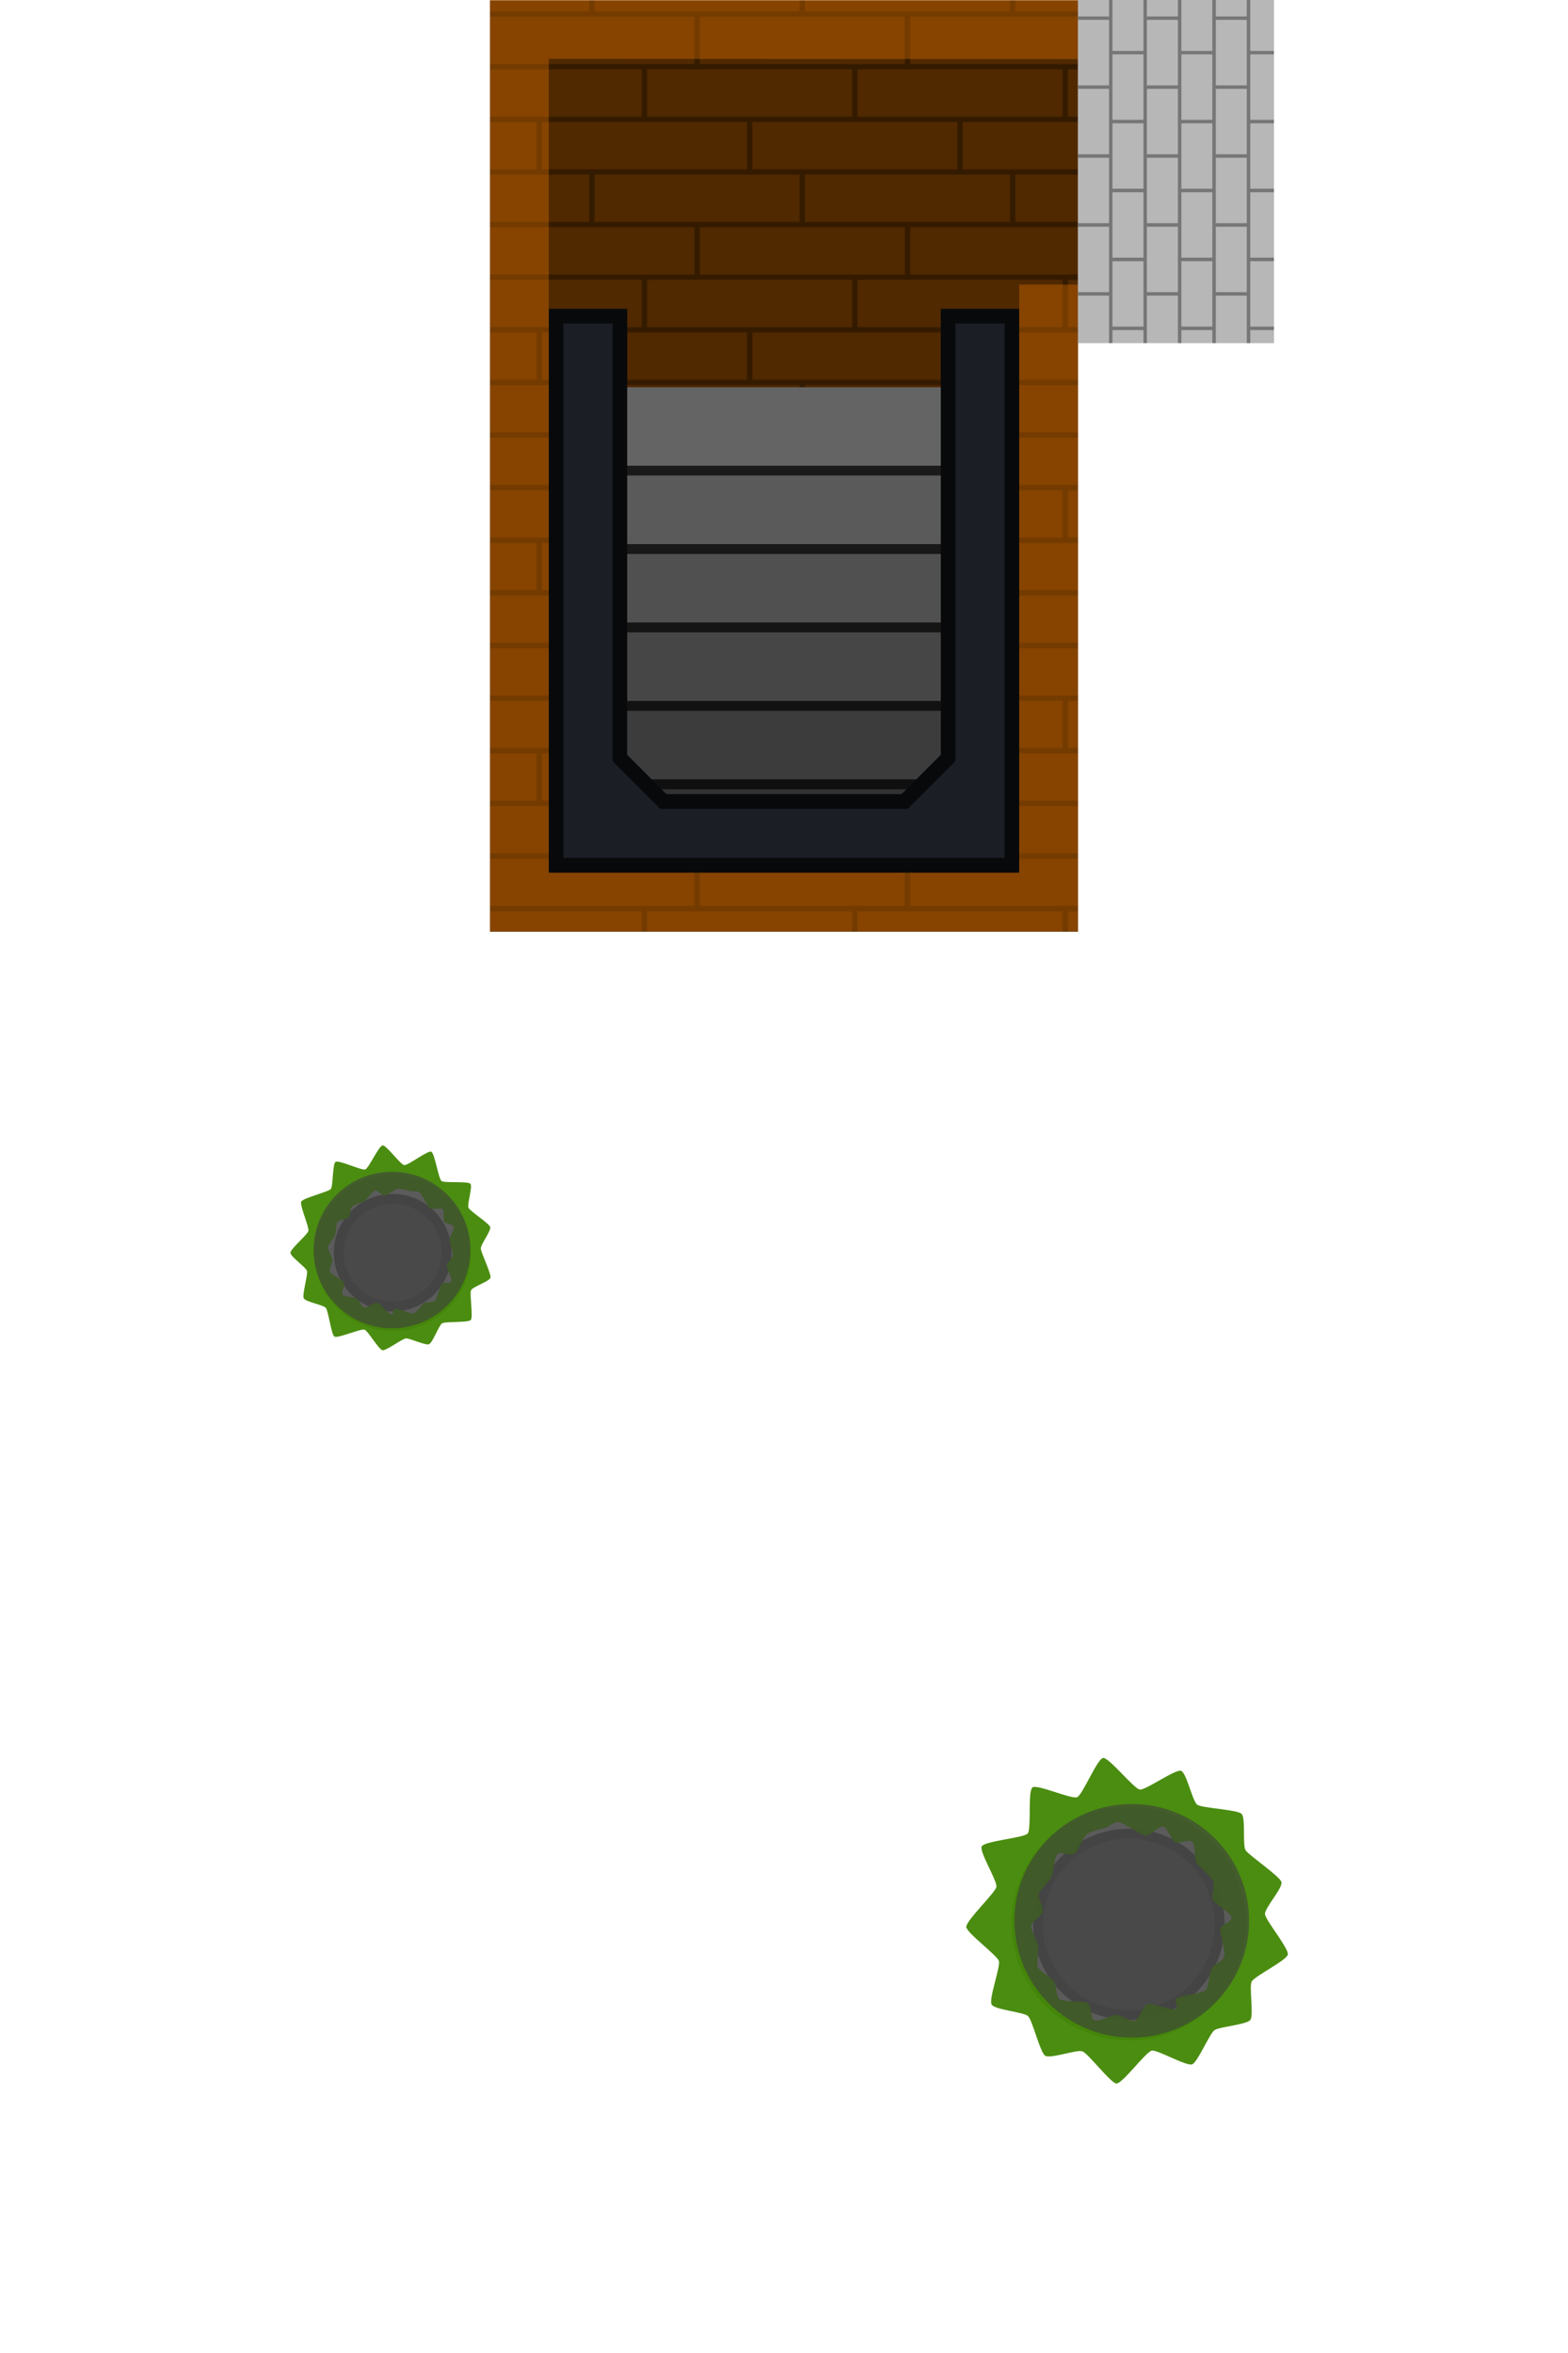 <svg xmlns="http://www.w3.org/2000/svg" xmlns:xlink="http://www.w3.org/1999/xlink" width="640" height="960" viewBox="0 0 169.333 254"><defs><clipPath id="g"><path clip-path="url(#clipPath6865)" d="M402.14 158.55h9.526v-42.334h-9.525z" fill="#a3977d" stroke-width="1.984"/></clipPath><clipPath id="h"><path d="M-22.25 168.075v-9.525h-46.568v9.525z" clip-path="url(#clipPath6865)" fill="#a3977d" stroke-width="2.081"/></clipPath><clipPath id="i"><path d="M-70.934 202.47h50.8v-60.854h-8.467v48.155l-4.233 4.233h-25.4l-4.234-4.233v-48.155h-8.466z" fill="#a3977d" stroke-width="5.144"/></clipPath><clipPath id="f"><ellipse ry="6.34" rx="6.35" cy="243.216" cx="-87.868" fill="#3f3f3f" fill-opacity=".611" stroke-width="2.145" stroke-opacity=".706"/></clipPath><clipPath id="e"><ellipse ry="10.319" rx="10.335" cy="243.216" cx="-24.735" fill="#3f3f3f" fill-opacity=".612" stroke-width="3.49" stroke-opacity=".706"/></clipPath><pattern xlink:href="#a" id="c" patternTransform="translate(296.863 10.055) scale(.142)"/><pattern patternUnits="userSpaceOnUse" width="160" height="160" patternTransform="translate(193.242 244.524) scale(.265)" id="a"><path fill="none" stroke-width="3.78" d="M0 0h160v160H0z"/><path fill="none" stroke-width="3.78" d="M0 0h160v160H0z"/><path fill="none" stroke-width="3.78" d="M0 0h160v160H0z"/><path fill="#502900" stroke-width="18.898" stroke-miterlimit="10" d="M0 0h160v160H0z"/><path fill-opacity=".354" stroke-width="8.709" stroke-miterlimit="10" d="M36 0h4v160h-4zm40 0h4v160h-4zm40 0h4v160h-4z"/><path transform="rotate(90)" fill-opacity=".354" stroke-width="4.131" stroke-miterlimit="10" d="M36-76h4v36h-4zm120 40h4V0h-4zm-40-80h4v36h-4z"/><path fill-opacity=".354" stroke-width="8.709" stroke-miterlimit="10" d="M156 0h4v160h-4z"/><path transform="rotate(90)" fill-opacity=".354" stroke-width="4.131" stroke-miterlimit="10" d="M76-156h4v36h-4z"/></pattern><pattern xlink:href="#b" id="d" patternTransform="rotate(90 106.362 140.23) scale(.093)"/><pattern patternUnits="userSpaceOnUse" width="160" height="160" patternTransform="translate(142.971 268.336) scale(.265)" id="b"><path fill="none" stroke-width="3.78" d="M0 0h160v160H0z"/><path fill="none" stroke-width="3.78" d="M0 0h160v160H0z"/><path fill="none" stroke-width="3.78" d="M0 0h160v160H0z"/><path fill="#b7b7b7" stroke-width="18.898" stroke-miterlimit="10" d="M0 0h160v160H0z"/><path fill-opacity=".354" stroke-width="8.709" stroke-miterlimit="10" d="M36 0h4v160h-4zm40 0h4v160h-4zm40 0h4v160h-4z"/><path transform="rotate(90)" fill-opacity=".354" stroke-width="4.131" stroke-miterlimit="10" d="M36-76h4v36h-4zm120 40h4V0h-4zm-80-80h4v36h-4z"/><path fill-opacity=".354" stroke-width="8.709" stroke-miterlimit="10" d="M156 0h4v160h-4z"/><path transform="rotate(90)" fill-opacity=".354" stroke-width="4.131" stroke-miterlimit="10" d="M116-156h4v36h-4zm0 80h4v36h-4zm40-40h4v36h-4zM36-156h4v36h-4zM76-36h4V0h-4z"/></pattern></defs><path d="M140.726-29.633h100.542v63.5H140.726z" fill="url(#c)" transform="rotate(-90 161.925 79.376)"/><path d="M110.067 30.726h6.35v69.816h-63.5V.001h63.5v6.383l-57.15-.033v87.841h50.8z" fill="#ff8102" fill-opacity=".31"/><path d="M204.259 33.867H241.3v21.167h-37.042z" fill="url(#d)" transform="rotate(-90 161.925 79.376)"/><g fill="#3f3f3f" fill-opacity=".612" transform="translate(6.024 93.432)"><ellipse cx="115.888" cy="114.212" rx="12.67" ry="12.612"/><ellipse transform="translate(140.623 -128.916)" clip-path="url(#e)" ry="10.319" rx="10.335" cy="243.216" cx="-24.735" stroke="#404040" stroke-width="2.117" stroke-opacity=".5"/></g><path d="M119.12 189.77c-.638.106-2.204 3.977-2.799 4.23-.593.257-4.292-1.42-4.817-1.055-.532.362-.103 4.478-.513 4.97-.418.497-4.731.811-4.98 1.416-.252.608 1.726 3.733 1.591 4.37-.146.637-3.301 3.65-3.25 4.308.05.658 3.318 3.044 3.518 3.67.19.62-1.112 4.131-.78 4.705.324.573 3.47.805 3.938 1.252.467.448 1.29 3.9 1.838 4.27.545.366 3.375-.666 4.004-.476.625.192 3.052 3.422 3.693 3.478.642.055 3.202-3.46 3.832-3.55.631-.097 3.753 1.718 4.352 1.481.594-.233 1.886-3.326 2.411-3.69.523-.368 3.47-.593 3.865-1.1.397-.503-.134-3.545.139-4.128.268-.58 3.774-2.283 3.91-2.927l.004-.003c.14-.64-2.423-3.712-2.465-4.375-.04-.658 1.948-2.826 1.775-3.456-.172-.63-3.52-2.88-3.872-3.436-.351-.557.032-3.464-.432-3.926-.471-.464-4.254-.608-4.786-.981-.53-.38-1.149-3.47-1.758-3.666-.61-.188-3.788 2.084-4.429 2.028-.641-.055-3.359-3.519-3.99-3.41zm1.558 6.907c.481-.065 2.49 1.378 2.992 1.468.496.091 1.495-1.11 1.97-.945.47.166.844 1.389 1.256 1.645.411.267 1.453-.347 1.848-.032.395.315.192 1.944.497 2.329.31.39 1.591 1.495 1.773 1.96.182.46-.16 1.383-.075 1.87.086.49 2.062 1.533 2.056 2.045-.005.513-1.164.694-1.212 1.191-.054.497.62 2.559.427 3.04-.197.48-1.159.827-1.383 1.265-.219.438-.299 1.95-.652 2.329-.353.374-2.74.545-3.12.876-.378.331.375.94-.069 1.148-.438.203-2.58-.656-3.06-.523-.486.134-.956 1.795-1.453 1.821-.497.032-1.282-.534-1.773-.651-.481-.107-1.998.758-2.484.588-.48-.171-.32-1.657-.77-1.897-.442-.24-2.723-.064-3.06-.411-.341-.353-.272-1.496-.565-1.923-.294-.417-1.46-1.042-1.71-1.464-.24-.427.096-1.826.01-2.333-.085-.502-.7-1.55-.768-2.041-.07-.491 1.26-1.293 1.281-1.784.022-.491-.63-1.394-.427-1.87.203-.48 1.074-1.26 1.309-1.698.235-.433.342-2.12.657-2.505.31-.38 1.533.24 1.902-.096.373-.337.94-1.87 1.372-2.131.438-.262 1.298-.507 1.778-.609.481-.096.972-.598 1.453-.662z" fill="#408602" fill-opacity=".941"/><g transform="translate(150.342 92.893)" fill="#3f3f3f" fill-opacity=".611"><ellipse cx="-107.937" cy="42.333" rx="8.467" ry="8.453"/><ellipse clip-path="url(#f)" ry="6.34" rx="6.35" cy="243.216" cx="-87.868" transform="translate(-20.07 -200.883)" stroke="#404040" stroke-width="2.117" stroke-opacity=".5"/></g><path d="M46.566 124.321c-.388-.145-2.497 1.501-2.908 1.45-.41-.047-1.926-2.161-2.334-2.128-.411.03-1.492 2.452-1.877 2.594-.391.141-2.885-1.066-3.216-.81-.335.256-.239 2.624-.517 2.934-.286.307-3.002.968-3.184 1.35-.182.38.866 2.75.776 3.162-.093.405-1.94 1.936-1.94 2.36-.003.422 1.668 1.559 1.784 1.957.116.398-.534 2.576-.348 2.958.186.377 2.086.711 2.374 1.018.286.307.597 2.877.935 3.113.339.236 2.885-.894 3.263-.742.382.148 1.532 2.155 1.94 2.216.405.06 2.112-1.241 2.52-1.275.408-.037 2.116.782 2.497.627.381-.151 1.061-2.01 1.4-2.246.334-.236 2.825-.057 3.106-.37l.004-.001c.282-.31-.156-2.836.033-3.217.19-.378 1.986-.945 2.092-1.35.106-.404-1.03-2.724-1.047-3.146-.017-.421 1.127-1.912 1.017-2.317-.112-.408-2.165-1.7-2.34-2.077-.173-.381.474-2.293.198-2.597-.278-.3-2.769-.057-3.107-.293-.338-.236-.736-3.029-1.12-3.17zm-1.348 4.331c.288.119.94 1.562 1.19 1.773.246.21 1.185-.137 1.396.108.208.242.023 1.04.17 1.314.142.28.917.273 1.035.574.118.302-.516 1.14-.47 1.452.047.315.404 1.34.356 1.655-.047.313-.532.716-.64 1.013-.11.3.652 1.511.485 1.794-.167.283-.869.012-1.055.272-.188.259-.475 1.619-.736 1.824-.263.203-.908.088-1.173.259-.262.173-.79.986-1.107 1.083-.316.094-1.695-.575-2.012-.513-.316.062-.093.641-.406.615-.308-.028-1.221-1.191-1.53-1.271-.313-.082-1.106.69-1.39.545-.286-.141-.54-.707-.775-.93-.233-.213-1.351-.218-1.566-.469-.212-.249.352-1.021.18-1.298-.169-.276-1.49-.908-1.566-1.209-.076-.305.328-.917.302-1.248-.03-.325-.476-1.045-.48-1.36.004-.314.639-.982.754-1.29.114-.307.108-1.085.227-1.38.119-.295 1.113-.313 1.283-.579.169-.266.097-.975.361-1.174.267-.201 1-.355 1.27-.523.27-.165.87-1.067 1.167-1.18.294-.11.774.625 1.086.557.316-.067 1.12-.736 1.444-.743.327-.005.883.134 1.182.232.297.1.731-.02 1.018.097z" fill="#408602" fill-opacity=".941"/><ellipse cx="122.223" cy="207.345" rx="12.67" ry="12.612" fill="#3f3f3f" fill-opacity=".612"/><ellipse cx="42.332" cy="134.938" rx="8.467" ry="8.453" fill="#3f3f3f" fill-opacity=".611"/><path transform="matrix(0 -1 1.1 0 -66.456 453.47)" d="M402.14 158.55h9.526v-42.334h-9.525z" clip-path="url(#g)" fill="#646464"/><path d="M-22.25 168.075v-9.525h-46.568v9.525z" clip-path="url(#h)" transform="translate(130.2 -108.278)" fill="#5a5a5a" stroke="#000" stroke-width="2.117" stroke-opacity=".706"/><path transform="translate(130.2 -99.811)" clip-path="url(#h)" d="M-22.25 168.075v-9.525h-46.568v9.525z" fill="#505050" stroke="#000" stroke-width="2.117" stroke-opacity=".706"/><path d="M-22.25 168.075v-9.525h-46.568v9.525z" clip-path="url(#h)" transform="translate(130.2 -91.345)" fill="#464646" stroke="#000" stroke-width="2.117" stroke-opacity=".706"/><path transform="translate(130.2 -82.878)" clip-path="url(#h)" d="M-22.25 168.075v-9.525h-46.568v9.525z" fill="#3c3c3c" stroke="#000" stroke-width="2.117" stroke-opacity=".706"/><path d="M-22.25 168.075v-9.525h-46.568v9.525z" clip-path="url(#h)" transform="translate(130.2 -74.411)" fill="#323232" stroke="#000" stroke-width="2.117" stroke-opacity=".706"/><path clip-path="url(#i)" d="M-70.934 202.47h50.8v-60.854h-8.467v48.155l-4.233 4.233h-25.4l-4.234-4.233v-48.155h-8.466z" transform="translate(130.2 -108.278)" fill="#1b1e25" stroke="#000" stroke-width="3.175" stroke-opacity=".706"/></svg>